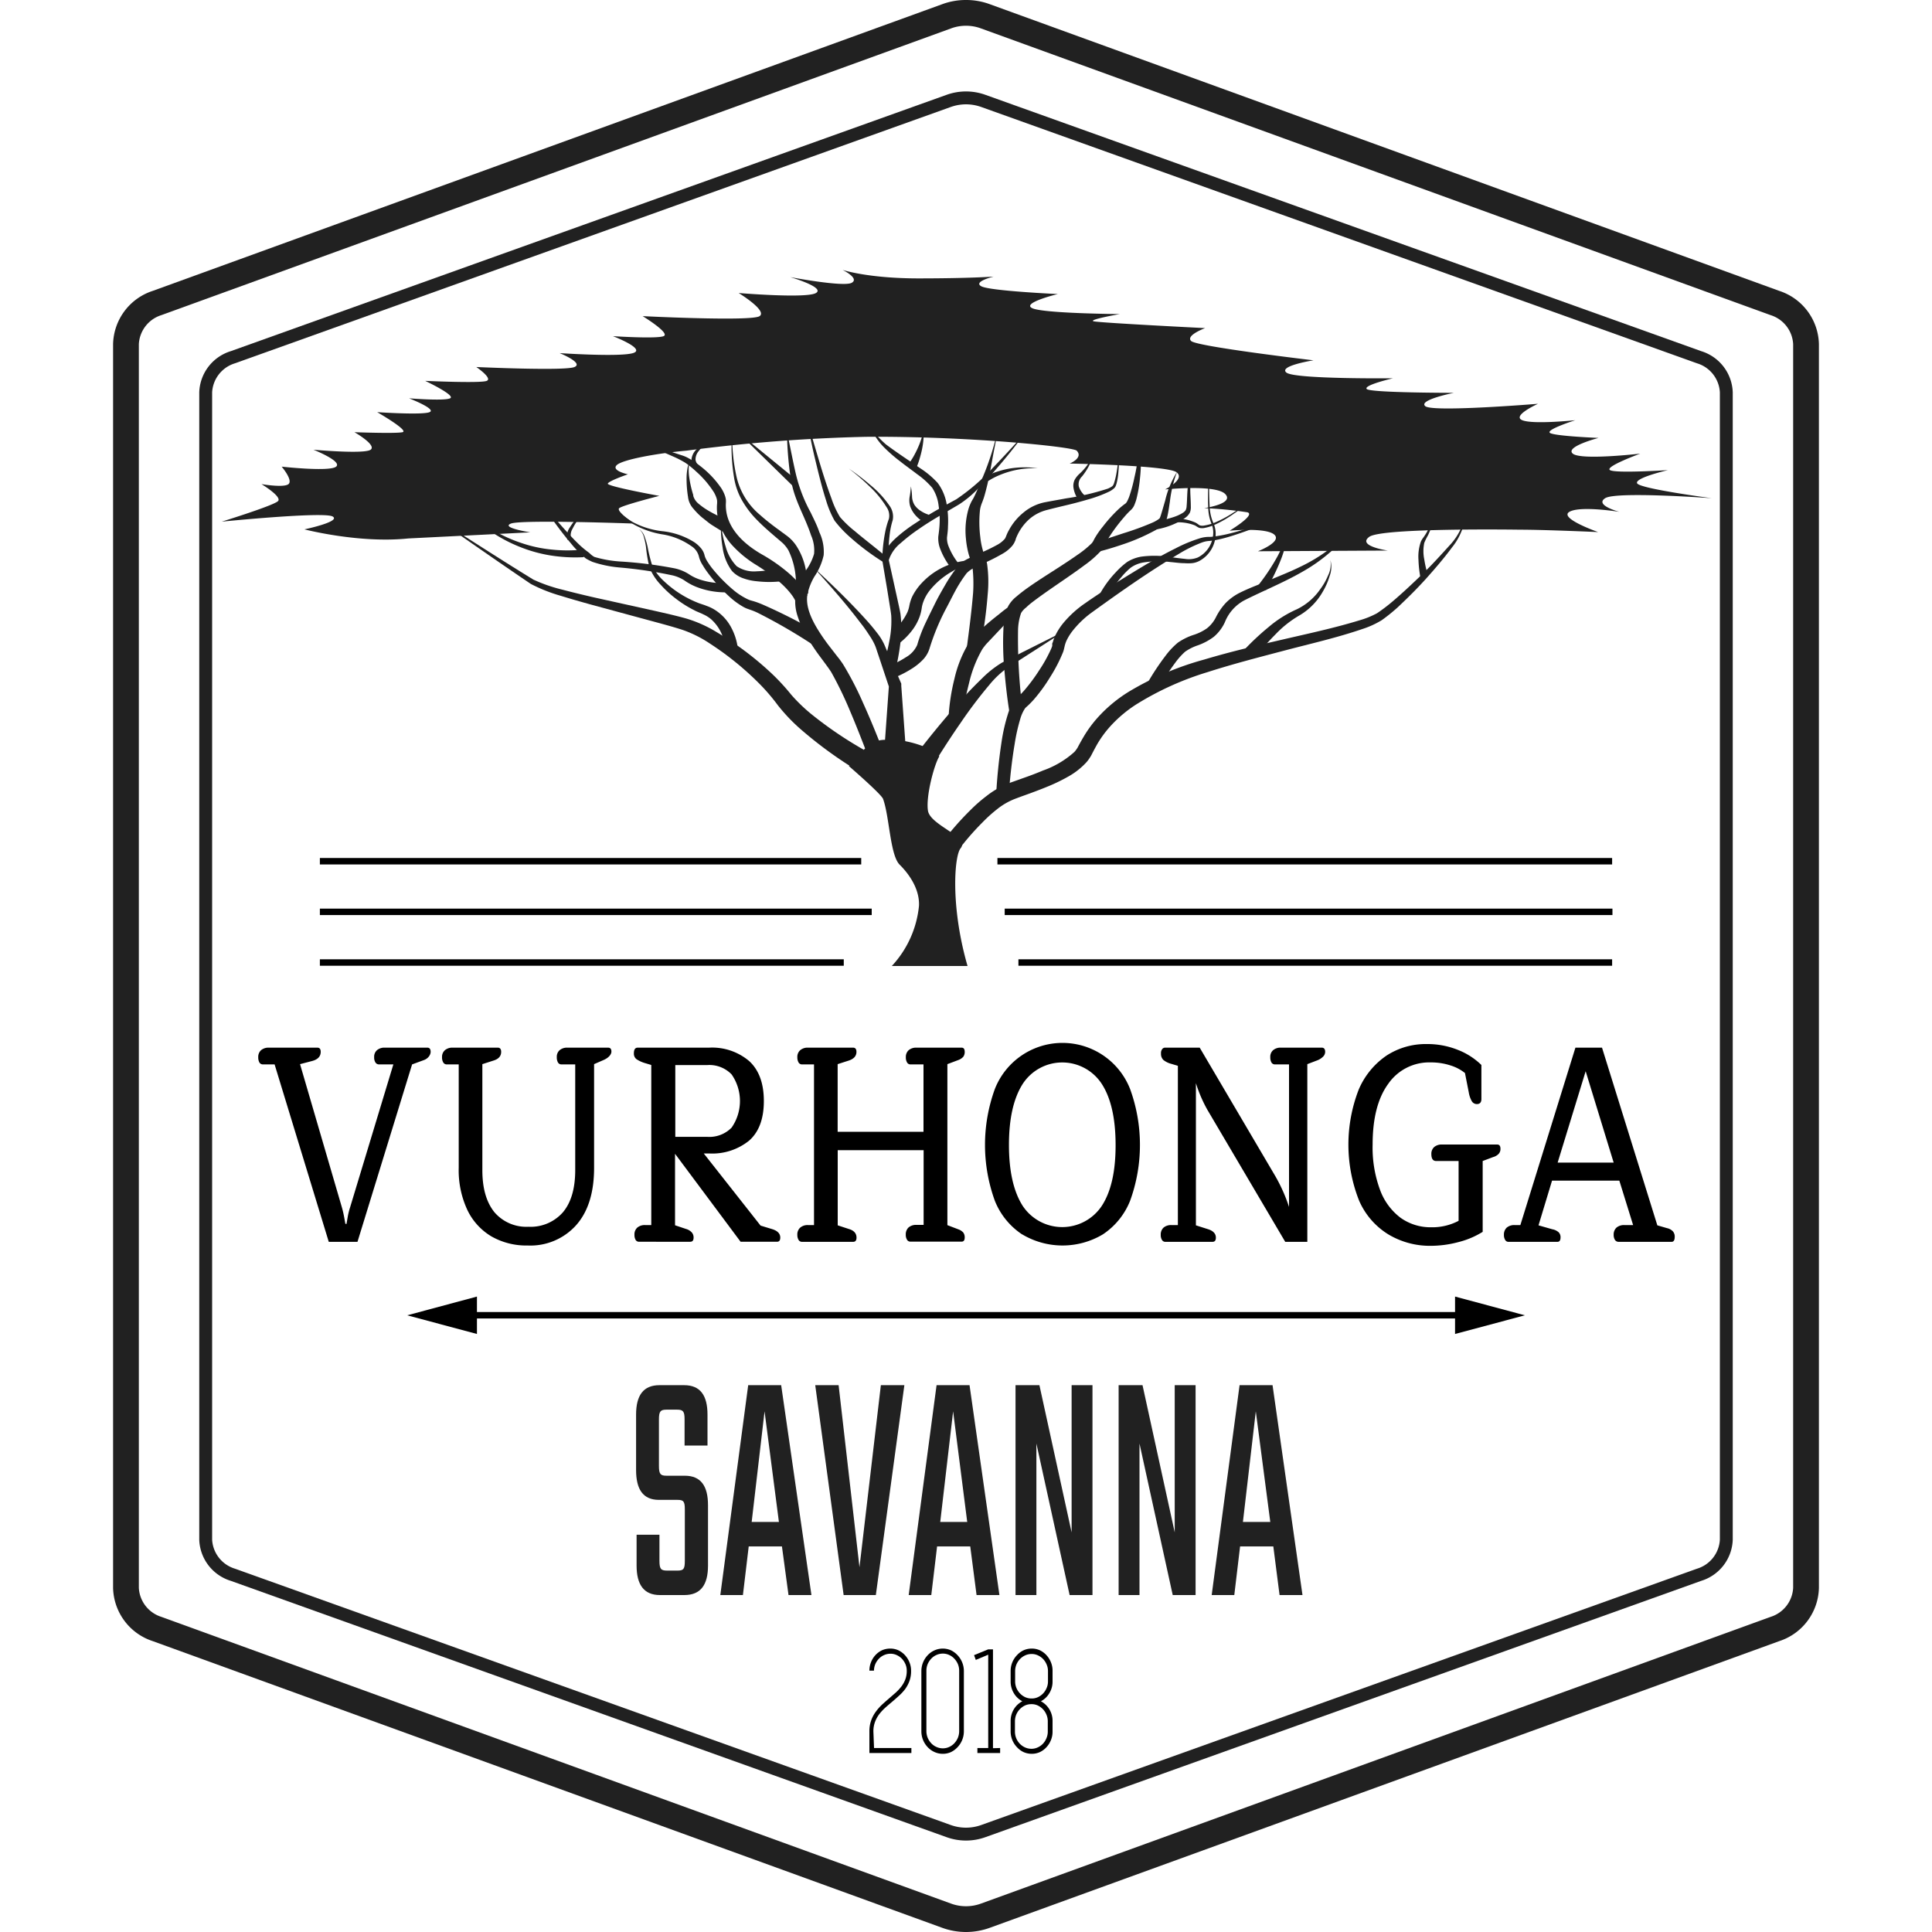 <!-- Copyright (c) 2022 Jan Stehno -->
<svg xmlns="http://www.w3.org/2000/svg" viewBox="0 0 300 300"><title>vurhongasavannareserve</title><g id="vurhongasavannareserve"><g id="inner_border"><path d="M150,16.2a7.13,7.13,0,0,1,2.33.4L263.5,56.41a5,5,0,0,1,3.56,4.5V239.09a5,5,0,0,1-3.56,4.5L152.33,283.4a7,7,0,0,1-4.66,0L36.5,243.59a5,5,0,0,1-3.56-4.5V60.91a5,5,0,0,1,3.56-4.5L147.67,16.6a7.13,7.13,0,0,1,2.33-.4m0-2a8.93,8.93,0,0,0-3,.52L35.83,54.53a6.93,6.93,0,0,0-4.89,6.38V239.09a6.93,6.93,0,0,0,4.89,6.38L147,285.28a8.91,8.91,0,0,0,6,0l111.17-39.81a6.93,6.93,0,0,0,4.89-6.38V60.91a6.93,6.93,0,0,0-4.89-6.38L153,14.72a8.93,8.93,0,0,0-3-.52Z" transform="translate(0)" fill="#212121"/></g><g id="outter_border"><path d="M150,4a6.61,6.61,0,0,1,2.29.4L274.93,48.93a5,5,0,0,1,3.51,4.5V246.57a5,5,0,0,1-3.51,4.5L152.29,295.6a6.76,6.76,0,0,1-4.58,0L25.07,251.07a5,5,0,0,1-3.51-4.5V53.43a5,5,0,0,1,3.51-4.5L147.71,4.4A6.61,6.61,0,0,1,150,4m0-4a10.56,10.56,0,0,0-3.66.64L23.71,45.17a8.91,8.91,0,0,0-6.15,8.26V246.57a8.91,8.91,0,0,0,6.15,8.26l122.63,44.53a10.79,10.79,0,0,0,7.32,0l122.63-44.53a8.91,8.91,0,0,0,6.15-8.26V53.43a8.91,8.91,0,0,0-6.15-8.26L153.66.64A10.56,10.56,0,0,0,150,0Z" transform="translate(0)" fill="#212121"/></g><path d="M135.72,271.43h5.8v.78H135v-3.34a5,5,0,0,1,.27-1.71,5.19,5.19,0,0,1,.72-1.36,7.56,7.56,0,0,1,1-1.13c.37-.34.75-.67,1.13-1l1-.87a7.54,7.54,0,0,0,.86-.94,4.64,4.64,0,0,0,.6-1.09,3.75,3.75,0,0,0,.22-1.35,2.52,2.52,0,0,0-.2-1,3,3,0,0,0-.54-.84,2.66,2.66,0,0,0-.8-.57,2.26,2.26,0,0,0-1-.22,2.39,2.39,0,0,0-1,.22,2.43,2.43,0,0,0-.8.57,2.84,2.84,0,0,0-.55.84,2.69,2.69,0,0,0-.2,1H135a3.55,3.55,0,0,1,.26-1.34,3.45,3.45,0,0,1,.7-1.1,3.36,3.36,0,0,1,1-.73,3.22,3.22,0,0,1,1.28-.26,3,3,0,0,1,1.27.27,3.42,3.42,0,0,1,1,.74,3.56,3.56,0,0,1,.7,1.1,3.38,3.38,0,0,1,.26,1.35,4.44,4.44,0,0,1-.26,1.6,5.09,5.09,0,0,1-.68,1.26,7.34,7.34,0,0,1-1,1.06c-.36.33-.71.64-1.08.95s-.71.6-1.05.91a7.22,7.22,0,0,0-.91,1,4.76,4.76,0,0,0-.63,1.18,4.12,4.12,0,0,0-.24,1.45Z" transform="translate(0)"/><path d="M146.4,272.33a3.06,3.06,0,0,1-1.28-.27,3.27,3.27,0,0,1-1.05-.74,3.58,3.58,0,0,1-1-2.45v-9.42a3.58,3.58,0,0,1,1-2.45,3.27,3.27,0,0,1,1.05-.74,3.15,3.15,0,0,1,2.55,0,3.42,3.42,0,0,1,1,.74,3.58,3.58,0,0,1,1,2.45v9.42a3.58,3.58,0,0,1-1,2.45,3.42,3.42,0,0,1-1,.74A3,3,0,0,1,146.4,272.33Zm0-15.56a2.39,2.39,0,0,0-1,.22,2.43,2.43,0,0,0-.8.57,2.84,2.84,0,0,0-.55.84,2.7,2.7,0,0,0-.2,1v9.44a2.79,2.79,0,0,0,.2,1,2.89,2.89,0,0,0,.55.85,2.43,2.43,0,0,0,.8.57,2.39,2.39,0,0,0,1,.22,2.3,2.3,0,0,0,1-.22,2.5,2.5,0,0,0,.79-.57,2.89,2.89,0,0,0,.55-.85,2.79,2.79,0,0,0,.2-1v-9.44a2.7,2.7,0,0,0-.2-1,2.84,2.84,0,0,0-.55-.84,2.5,2.5,0,0,0-.79-.57A2.3,2.3,0,0,0,146.4,256.77Z" transform="translate(0)"/><path d="M155.3,271.43v.78h-3.53v-.78h1.68V256.94l-1.93.81-.27-.74,2.2-.9v0h.74v15.35Z" transform="translate(0)"/><path d="M163.44,261.09a3.4,3.4,0,0,1-.5,1.83,3.27,3.27,0,0,1-1.31,1.25,3.43,3.43,0,0,1,1.81,3.08v1.62a3.38,3.38,0,0,1-.26,1.35,3.56,3.56,0,0,1-.7,1.1,3.3,3.3,0,0,1-1,.74,3,3,0,0,1-1.27.27,3.09,3.09,0,0,1-1.28-.27,3.23,3.23,0,0,1-1-.74,3.53,3.53,0,0,1-1-2.45v-1.62a3.48,3.48,0,0,1,.5-1.84,3.35,3.35,0,0,1,1.32-1.24,3.24,3.24,0,0,1-1.32-1.25,3.49,3.49,0,0,1-.5-1.83v-1.64a3.53,3.53,0,0,1,1-2.45,3.23,3.23,0,0,1,1-.74,3.09,3.09,0,0,1,1.28-.27,3,3,0,0,1,1.27.27,3.3,3.3,0,0,1,1,.74,3.56,3.56,0,0,1,.7,1.1,3.38,3.38,0,0,1,.26,1.35Zm-3.26,2.65a2.25,2.25,0,0,0,1-.21,2.74,2.74,0,0,0,.8-.58,2.82,2.82,0,0,0,.54-.84,2.5,2.5,0,0,0,.21-1v-1.65a2.56,2.56,0,0,0-.21-1,2.82,2.82,0,0,0-.54-.84,2.71,2.71,0,0,0-.8-.57,2.26,2.26,0,0,0-1-.22,2.39,2.39,0,0,0-1,.22,2.71,2.71,0,0,0-.8.57,2.84,2.84,0,0,0-.55.84,2.74,2.74,0,0,0-.2,1v1.65a2.66,2.66,0,0,0,.2,1,2.84,2.84,0,0,0,.55.84,2.74,2.74,0,0,0,.8.58A2.38,2.38,0,0,0,160.18,263.74Zm2.52,3.51a2.61,2.61,0,0,0-.21-1,2.69,2.69,0,0,0-.54-.84,2.74,2.74,0,0,0-.8-.58,2.25,2.25,0,0,0-1-.21,2.38,2.38,0,0,0-1,.21,2.75,2.75,0,0,0-1.35,1.42,2.79,2.79,0,0,0-.2,1v1.62a2.71,2.71,0,0,0,.75,1.89,2.54,2.54,0,0,0,.8.57,2.39,2.39,0,0,0,1,.22,2.26,2.26,0,0,0,1-.22,2.54,2.54,0,0,0,.8-.57,2.74,2.74,0,0,0,.54-.85,2.58,2.58,0,0,0,.21-1Z" transform="translate(0)"/><g id="title"><path d="M106.34,234.4c0-1.25-.19-1.5-1.13-1.5h-2.89c-2.5,0-3.55-1.67-3.55-4.64v-8.59c0-3,1.13-4.58,3.63-4.58h3.83c2.53,0,3.63,1.61,3.63,4.58v4.79H106.3V220.4c0-1.25-.23-1.51-1.17-1.51h-1.64c-.93,0-1.17.26-1.17,1.51v7.24c0,1.25.24,1.51,1.17,1.51h2.85c2.5,0,3.6,1.61,3.6,4.58v9.37c0,3-1.14,4.58-3.68,4.58h-3.78c-2.5,0-3.63-1.61-3.63-4.58v-4.79h3.55v4.06c0,1.25.23,1.51,1.17,1.51h1.64c.94,0,1.13-.26,1.13-1.51Z" transform="translate(0)" fill="#212121"/><path d="M121.42,240.13h-5.16l-.9,7.55h-3.51l4.33-32.59h5.12L126,247.68h-3.56Zm-.47-3.8-2.23-17.18-2,17.18Z" transform="translate(0)" fill="#212121"/><path d="M140.43,215.09,136,247.68h-5l-4.41-32.59h3.63l3.24,28.27,3.32-28.27Z" transform="translate(0)" fill="#212121"/><path d="M150.66,240.13h-5.15l-.9,7.55H141.1l4.33-32.59h5.12l4.64,32.59h-3.55Zm-.47-3.8L148,219.15l-2,17.18Z" transform="translate(0)" fill="#212121"/><path d="M169.64,215.09v32.59h-3.55l-5.16-23.53v23.53h-3.24V215.09h3.71l5,22.86V215.09Z" transform="translate(0)" fill="#212121"/><path d="M185.65,215.09v32.59H182.1l-5.16-23.53v23.53H173.7V215.09h3.71l5,22.86V215.09Z" transform="translate(0)" fill="#212121"/><path d="M197.72,240.13h-5.16l-.9,7.55h-3.51l4.33-32.59h5.12l4.65,32.59h-3.56Zm-.47-3.8L195,219.15l-2,17.18Z" transform="translate(0)" fill="#212121"/><path d="M42.64,165.28h-1.8a.62.62,0,0,1-.56-.3,1.61,1.61,0,0,1-.18-.82,1.39,1.39,0,0,1,.44-1.09,1.79,1.79,0,0,1,1.22-.39h7.52c.35,0,.52.22.52.65,0,.72-.46,1.2-1.37,1.43l-1.84.48,6.49,22.21c.15.52.27,1.05.37,1.59s.16.87.18,1h.19c0-.15.08-.49.16-1a10.85,10.85,0,0,1,.39-1.59l6.71-22.17H58.87a.65.65,0,0,1-.57-.3,1.42,1.42,0,0,1-.2-.82,1.35,1.35,0,0,1,.44-1.09,1.77,1.77,0,0,1,1.22-.39h6.6c.34,0,.51.22.51.65s-.34,1-1,1.26l-1.88.69-8.48,27.55H51.05Z" transform="translate(0)"/><path d="M76.33,192a9.54,9.54,0,0,1-3.76-4.12,14.55,14.55,0,0,1-1.34-6.53V165.28H69.38a.61.61,0,0,1-.55-.3,1.51,1.51,0,0,1-.19-.82,1.36,1.36,0,0,1,.45-1.09,1.76,1.76,0,0,1,1.21-.39h7c.34,0,.52.22.52.65,0,.67-.4,1.11-1.18,1.35l-1.74.56v16.44c0,2.87.63,5,1.88,6.56a6.52,6.52,0,0,0,5.28,2.25,6.66,6.66,0,0,0,5.35-2.25c1.27-1.51,1.91-3.69,1.91-6.56v-16.4H87.19a.61.61,0,0,1-.55-.3,1.61,1.61,0,0,1-.18-.82,1.35,1.35,0,0,1,.44-1.09,1.77,1.77,0,0,1,1.22-.39h6.3c.35,0,.52.2.52.61s-.37.91-1.11,1.26l-1.58.69v16.1c0,3.84-.93,6.82-2.79,8.91a9.54,9.54,0,0,1-7.54,3.15A10.9,10.9,0,0,1,76.33,192Z" transform="translate(0)"/><path d="M98.7,192.53a1.5,1.5,0,0,1-.18-.78,1.41,1.41,0,0,1,.44-1.13,1.77,1.77,0,0,1,1.22-.39h.95V165.37l-1-.3a4.76,4.76,0,0,1-1.31-.61,1.08,1.08,0,0,1-.39-.91c0-.58.2-.87.59-.87H110.1a8.9,8.9,0,0,1,6.23,2.08q2.28,2.09,2.28,6.21t-2.28,6.14a9.11,9.11,0,0,1-6.23,2h-.82l8.82,11.2,1.84.56c.81.26,1.22.7,1.22,1.3,0,.44-.17.65-.52.65H115l-10.18-13.66v11.1l1.7.57a1.92,1.92,0,0,1,.9.54,1.18,1.18,0,0,1,.28.8c0,.44-.17.65-.52.65H99.25A.61.61,0,0,1,98.7,192.53Zm11.14-16a4.83,4.83,0,0,0,3.76-1.43,7.23,7.23,0,0,0,0-8.27,4.8,4.8,0,0,0-3.74-1.45h-5v11.15Z" transform="translate(0)"/><path d="M124,192.53a1.5,1.5,0,0,1-.19-.78,1.42,1.42,0,0,1,.45-1.13,1.76,1.76,0,0,1,1.21-.39h.93V165.28h-1.85a.61.61,0,0,1-.55-.3,1.6,1.6,0,0,1-.19-.82,1.36,1.36,0,0,1,.45-1.09,1.76,1.76,0,0,1,1.21-.39h7c.34,0,.52.22.52.65,0,.64-.4,1.09-1.18,1.35l-1.74.56v10.5H143.4V165.28h-2a.59.59,0,0,1-.55-.3,1.51,1.51,0,0,1-.19-.82,1.39,1.39,0,0,1,.44-1.09,1.79,1.79,0,0,1,1.22-.39h7c.32,0,.48.22.48.65a1.25,1.25,0,0,1-.22.76,1.91,1.91,0,0,1-.74.5l-1.73.65v25l1.73.66a1.9,1.9,0,0,1,.74.49,1.27,1.27,0,0,1,.22.76c0,.44-.16.65-.48.65h-7.93a.59.59,0,0,1-.55-.3,1.41,1.41,0,0,1-.19-.78,1.45,1.45,0,0,1,.44-1.13,1.79,1.79,0,0,1,1.22-.39h1.11V178.6H130.08v11.67l1.74.57c.78.23,1.18.68,1.18,1.34,0,.44-.18.65-.52.65h-7.93A.61.61,0,0,1,124,192.53Z" transform="translate(0)"/><path d="M158.72,191.68a11.24,11.24,0,0,1-4.24-5.22,25.39,25.39,0,0,1,0-17.36,11.28,11.28,0,0,1,21,0,25.39,25.39,0,0,1,0,17.36,11.24,11.24,0,0,1-4.24,5.22,12.22,12.22,0,0,1-12.5,0Zm12.37-4.44q2.15-3.3,2.14-9.46t-2.14-9.46a7.32,7.32,0,0,0-12.29,0q-2.13,3.35-2.13,9.46t2.13,9.46a7.37,7.37,0,0,0,12.29,0Z" transform="translate(0)"/><path d="M180.43,192.53a1.41,1.41,0,0,1-.19-.78,1.45,1.45,0,0,1,.44-1.13,1.79,1.79,0,0,1,1.22-.39h1V165.5l-1-.3a3.28,3.28,0,0,1-1.25-.61,1.3,1.3,0,0,1-.37-1,1,1,0,0,1,.19-.69.54.54,0,0,1,.44-.22h5.38l11.77,20a25.55,25.55,0,0,1,2.1,4.73V165.28h-2.18a.61.61,0,0,1-.55-.3,1.61,1.61,0,0,1-.18-.82,1.35,1.35,0,0,1,.44-1.09,1.77,1.77,0,0,1,1.22-.39h6.34c.34,0,.52.22.52.65a1.06,1.06,0,0,1-.36.78,2.59,2.59,0,0,1-.94.57l-1.47.56v27.59h-3.43l-12.1-20.52a21.62,21.62,0,0,1-1.77-4.12v22.08l1.92.61c.79.26,1.18.7,1.18,1.3,0,.44-.17.65-.52.65H181A.59.59,0,0,1,180.43,192.53Z" transform="translate(0)"/><path d="M215.59,191.68a11.53,11.53,0,0,1-4.55-5.25,23.61,23.61,0,0,1-.06-17.24,12.12,12.12,0,0,1,4.35-5.3,11.16,11.16,0,0,1,6.18-1.77,12.7,12.7,0,0,1,4.83.89,10.89,10.89,0,0,1,3.69,2.36v5.29c0,.52-.24.78-.7.78a.91.91,0,0,1-.78-.43,4.14,4.14,0,0,1-.48-1.39l-.59-3a6.8,6.8,0,0,0-2.28-1.19,9.72,9.72,0,0,0-3.06-.46,7.73,7.73,0,0,0-6.57,3.32q-2.43,3.31-2.43,9.44a18.93,18.93,0,0,0,1.14,7,9.53,9.53,0,0,0,3.19,4.36,8,8,0,0,0,4.74,1.48,8.79,8.79,0,0,0,4.28-1v-9.29H223c-.49,0-.74-.36-.74-1.08a1.4,1.4,0,0,1,.44-1.09,1.79,1.79,0,0,1,1.22-.39h8.56c.34,0,.51.22.51.65a1.12,1.12,0,0,1-.26.78,1.86,1.86,0,0,1-.88.52l-1.62.61v11a13.1,13.1,0,0,1-3.8,1.6,16.73,16.73,0,0,1-4.24.57A12.54,12.54,0,0,1,215.59,191.68Z" transform="translate(0)"/><path d="M233.72,192.53a1.41,1.41,0,0,1-.19-.78,1.45,1.45,0,0,1,.44-1.13,1.79,1.79,0,0,1,1.22-.39h.89l8.55-27.55h4.13l8.59,27.59,1.52.44a1.72,1.72,0,0,1,.9.5,1.22,1.22,0,0,1,.28.84q0,.78-.48.78h-8.23a.66.66,0,0,1-.57-.3,1.41,1.41,0,0,1-.2-.78,1.45,1.45,0,0,1,.44-1.13,1.79,1.79,0,0,1,1.22-.39h1.36l-2.14-6.9H241l-2.1,6.94,2.14.61a2,2,0,0,1,1,.48,1.08,1.08,0,0,1,.28.78q0,.69-.48.69h-7.52A.59.59,0,0,1,233.72,192.53Zm16.85-12-4.35-14.19-4.35,14.19Z" transform="translate(0)"/></g><g id="arrowsline"><line x1="72.08" y1="204.23" x2="227.92" y2="204.23" fill="none" stroke="#000" stroke-miterlimit="10"/><polygon points="74.06 207.14 63.23 204.24 74.06 201.33 74.06 207.14"/><polygon points="225.94 207.14 236.78 204.24 225.94 201.33 225.94 207.14"/></g><g id="lines"><line x1="131.02" y1="149.46" x2="49.67" y2="149.46" fill="none" stroke="#000" stroke-miterlimit="10"/><line x1="135.36" y1="141.59" x2="49.67" y2="141.59" fill="none" stroke="#000" stroke-miterlimit="10"/><line x1="133.73" y1="133.73" x2="49.67" y2="133.73" fill="none" stroke="#000" stroke-miterlimit="10"/><line x1="250.33" y1="133.73" x2="154.88" y2="133.73" fill="none" stroke="#000" stroke-miterlimit="10"/><line x1="250.33" y1="149.46" x2="158.14" y2="149.46" fill="none" stroke="#000" stroke-miterlimit="10"/><line x1="250.38" y1="141.59" x2="156.01" y2="141.59" fill="none" stroke="#000" stroke-miterlimit="10"/></g><g id="tree"><path d="M132.5,119.27a64.56,64.56,0,0,1-8.13-6,27.72,27.72,0,0,1-3.58-3.75,30.45,30.45,0,0,0-3.11-3.59,46.43,46.43,0,0,0-7.45-6,18.4,18.4,0,0,0-4.18-2.1c-1.52-.5-3.11-.92-4.69-1.35L91.84,93.9c-1.59-.44-3.17-.89-4.75-1.38a24.52,24.52,0,0,1-4.67-1.85C77,87,71.59,83.21,66.21,79.45,71.73,83,77.25,86.58,82.82,90a24.3,24.3,0,0,0,4.54,1.57c1.58.42,3.17.8,4.77,1.17l9.61,2.13c1.61.37,3.21.72,4.84,1.18a19.87,19.87,0,0,1,4.69,2.1,48.91,48.91,0,0,1,8.09,6,33.09,33.09,0,0,1,3.49,3.71,25.65,25.65,0,0,0,3.36,3.21,60.59,60.59,0,0,0,7.93,5.36Z" transform="translate(0)" fill="#212121"/><path d="M134.35,116.27c-.77-2-1.59-4.08-2.45-6.09a57.72,57.72,0,0,0-2.82-5.8c-.13-.21-.27-.4-.41-.61l-.48-.66-1-1.35a33.42,33.42,0,0,1-1.88-2.85,16.12,16.12,0,0,1-1.45-3.21,7.14,7.14,0,0,1-.24-3.74,10.73,10.73,0,0,1,1.43-3.27A8.33,8.33,0,0,0,126.41,86a5.8,5.8,0,0,0-.47-2.88c-.33-1-.75-2-1.19-3s-.89-2-1.27-3.09a16.23,16.23,0,0,1-.78-3.31,52.69,52.69,0,0,1-.5-6.63c.48,2.16.88,4.34,1.37,6.47a24.08,24.08,0,0,0,2.3,6c.48,1,1,2,1.36,3.08a7.08,7.08,0,0,1,.67,3.57,9.44,9.44,0,0,1-1.42,3.29,9.07,9.07,0,0,0-1.1,2.8c-.32,1.78.57,3.78,1.67,5.55a30.39,30.39,0,0,0,1.84,2.63l1,1.29.51.65c.18.25.37.51.53.76a49.89,49.89,0,0,1,3.1,6c.91,2,1.77,4.08,2.59,6.15Z" transform="translate(0)" fill="#212121"/><polygon points="114.34 66.89 123.79 74.62 123.06 75.42 114.34 66.89" fill="#212121"/><path d="M137.36,115.83l.67-9.35.06.33h0l-1.78-5.34c-.15-.42-.29-.93-.46-1.3a9.12,9.12,0,0,0-.61-1.14c-.5-.77-1-1.54-1.6-2.28-2.27-3-4.76-5.82-7.29-8.61,2.77,2.56,5.49,5.18,8.05,8,.64.7,1.26,1.44,1.85,2.21a8.44,8.44,0,0,1,.83,1.27c.26.47.4.88.6,1.32l2.27,5.22h0l0,.09v.25l.67,9.35Z" transform="translate(0)" fill="#212121"/><path d="M159,67.45c-1.45,2-3,3.89-4.62,5.74-.81.93-1.65,1.83-2.53,2.71a16.58,16.58,0,0,1-2.9,2.41c-2.13,1.27-4.26,2.43-6.25,3.82a26.84,26.84,0,0,0-2.84,2.2A5.61,5.61,0,0,0,138,87l-.12.72-.58-.35a37.82,37.82,0,0,1-5.35-4,18.23,18.23,0,0,1-2.35-2.51,15.07,15.07,0,0,1-1.33-3.17c-.68-2.12-1.19-4.28-1.71-6.43s-.93-4.32-1.34-6.49c.58,2.13,1.21,4.24,1.84,6.36s1.29,4.22,2.05,6.27a14.14,14.14,0,0,0,1.32,2.88,16.61,16.61,0,0,0,2.3,2.19c1.66,1.41,3.43,2.72,5.09,4.17l-.71.36a3.26,3.26,0,0,1,.68-2,10.06,10.06,0,0,1,1.31-1.44,23.16,23.16,0,0,1,3-2.29c2.07-1.37,4.24-2.58,6.38-3.73A32.25,32.25,0,0,0,154,72.82C155.67,71.09,157.34,69.28,159,67.45Z" transform="translate(0)" fill="#212121"/><path d="M137.09,103.58a36.2,36.2,0,0,0,1-4,15.57,15.57,0,0,0,.3-4c-.06-.6-.2-1.38-.31-2.07l-.34-2.12L137,87V87a24.08,24.08,0,0,1,.44-4.33,13.25,13.25,0,0,1,.59-2.11,2.31,2.31,0,0,0-.35-1.79,15.46,15.46,0,0,0-2.66-3.24,35.58,35.58,0,0,0-3.23-2.78,37,37,0,0,1,3.39,2.59,15.53,15.53,0,0,1,2.93,3.17,2.87,2.87,0,0,1,.51,2.26,11.66,11.66,0,0,0-.44,2,24.23,24.23,0,0,0-.19,4.17v-.07l.92,4.18.46,2.09c.15.72.31,1.34.45,2.15a18.26,18.26,0,0,1,0,4.5,38,38,0,0,1-.79,4.34Z" transform="translate(0)" fill="#212121"/><path d="M126.21,100.11a84.54,84.54,0,0,0-8.51-4.93,8.86,8.86,0,0,0-1.08-.45l-.62-.22a4.21,4.21,0,0,1-.64-.31,12,12,0,0,1-2.11-1.56,26,26,0,0,1-3.41-3.79,11.67,11.67,0,0,1-.71-1.07,4.27,4.27,0,0,1-.58-1.27,2.68,2.68,0,0,0-1.23-1.73,10.66,10.66,0,0,0-4.45-1.8,13.52,13.52,0,0,1-4.71-1.69,14.56,14.56,0,0,1-3.66-3.38,14.35,14.35,0,0,0,3.78,3.17A12.86,12.86,0,0,0,103,82.5a11.57,11.57,0,0,1,4.79,1.68,4.91,4.91,0,0,1,1,.88,2.68,2.68,0,0,1,.64,1.28,4.07,4.07,0,0,0,.51,1,10.92,10.92,0,0,0,.72,1,24.18,24.18,0,0,0,3.42,3.44A10.61,10.61,0,0,0,116,93a4.12,4.12,0,0,0,.5.21l.56.16c.44.13.84.29,1.24.45a84.83,84.83,0,0,1,9,4.59Z" transform="translate(0)" fill="#212121"/><path d="M83.7,77.46a80.73,80.73,0,0,0,5.52,6.4c.49.49,1,1,1.52,1.41.26.22.54.42.8.62a3,3,0,0,0,.76.59,18.23,18.23,0,0,0,4,.71,64.39,64.39,0,0,1,8.49,1.07,6.8,6.8,0,0,1,2.14.87,7,7,0,0,0,1.75.86,11.15,11.15,0,0,0,3.91.55l.07,1.44a12.44,12.44,0,0,1-4.41-.8,8.83,8.83,0,0,1-2-1.07,6,6,0,0,0-1.75-.75,67,67,0,0,0-8.29-1.24A18,18,0,0,1,92,87.25a10,10,0,0,1-1-.51,8.45,8.45,0,0,1-.84-.73c-.52-.51-1-1-1.47-1.59A53.89,53.89,0,0,1,83.7,77.46Z" transform="translate(0)" fill="#212121"/><path d="M92.15,77.91a24.78,24.78,0,0,0-2.33,2.7,9.74,9.74,0,0,0-.92,1.5,2,2,0,0,0-.24,1.46l-.56.26a2.35,2.35,0,0,1,.39-1.94,10,10,0,0,1,1.09-1.47A24.36,24.36,0,0,1,92.15,77.91Z" transform="translate(0)" fill="#212121"/><path d="M72.67,79.45a20.94,20.94,0,0,0,3.93,2.89,22.5,22.5,0,0,0,4.43,2,20.59,20.59,0,0,0,4.7,1,23.13,23.13,0,0,0,4.78,0l.11,1.18a24.56,24.56,0,0,1-5-.25,22,22,0,0,1-4.8-1.31,23.06,23.06,0,0,1-4.38-2.28A21,21,0,0,1,72.67,79.45Z" transform="translate(0)" fill="#212121"/><path d="M112.6,101a6.55,6.55,0,0,0-2.21-4.87,5.07,5.07,0,0,0-1.18-.73c-.39-.21-1-.41-1.44-.66A17,17,0,0,1,105,93a16.5,16.5,0,0,1-2.39-2.18,8.57,8.57,0,0,1-1.77-2.73,23.4,23.4,0,0,1-.53-3.14,11.09,11.09,0,0,0-.32-1.52,2.41,2.41,0,0,0-.79-1.31,2.42,2.42,0,0,1,.91,1.26,11.66,11.66,0,0,1,.45,1.53,23.23,23.23,0,0,0,.75,3,8.2,8.2,0,0,0,1.84,2.38,16.19,16.19,0,0,0,2.42,1.88,16.41,16.41,0,0,0,2.7,1.39c.49.21.91.3,1.47.53a6.34,6.34,0,0,1,1.55.8,7.22,7.22,0,0,1,2.3,2.64,9.05,9.05,0,0,1,1,3.38Z" transform="translate(0)" fill="#212121"/><path d="M123.51,92a11.76,11.76,0,0,0-1.07-6.52,5,5,0,0,0-1-1.24l-1.37-1.17c-.92-.79-1.84-1.61-2.69-2.5a14.43,14.43,0,0,1-2.23-3,10.5,10.5,0,0,1-1.18-3.5,28.81,28.81,0,0,1-.26-7.24,28.6,28.6,0,0,0,.65,7.16A10.84,10.84,0,0,0,118,79.94c.88.79,1.82,1.52,2.79,2.23l1.47,1.08a6.26,6.26,0,0,1,1.38,1.48,10.25,10.25,0,0,1,1.46,3.61,16.85,16.85,0,0,1,.38,3.84Z" transform="translate(0)" fill="#212121"/><path d="M123.47,93.23a5.81,5.81,0,0,0-.44-.73c-.19-.26-.4-.53-.62-.78a13.71,13.71,0,0,0-1.49-1.46,29.3,29.3,0,0,0-3.47-2.52,17.21,17.21,0,0,1-3.63-2.94,9.29,9.29,0,0,1-2.31-4.2,7.89,7.89,0,0,1-.16-2.42,4.16,4.16,0,0,0,0-.44,2.25,2.25,0,0,0-.09-.4,4.62,4.62,0,0,0-.4-.89,15.27,15.27,0,0,0-2.76-3.23,14.1,14.1,0,0,0-1.67-1.35,15.22,15.22,0,0,0-1.94-1c-1.36-.59-2.71-1.21-4-1.87,1.42.42,2.84.86,4.25,1.33l1.06.35a5.26,5.26,0,0,1,1.08.45,14.46,14.46,0,0,1,1.91,1.28,15.05,15.05,0,0,1,3.17,3.34,5.52,5.52,0,0,1,.57,1.11,3.38,3.38,0,0,1,.18.68,3.85,3.85,0,0,1,0,.67,6.6,6.6,0,0,0,.24,2c.75,2.59,3,4.54,5.45,5.93a26,26,0,0,1,3.78,2.61,17.48,17.48,0,0,1,1.71,1.63,12.06,12.06,0,0,1,.77.94,5.93,5.93,0,0,1,.69,1.18Z" transform="translate(0)" fill="#212121"/><path d="M110.61,68.15a7.79,7.79,0,0,0-2.2,2,2,2,0,0,0-.41,1.24,1.58,1.58,0,0,0,.6,1L108,73a2.38,2.38,0,0,1-.63-1.64,2.52,2.52,0,0,1,.71-1.51A8,8,0,0,1,110.61,68.15Z" transform="translate(0)" fill="#212121"/><path d="M112.23,82.56c-.58-.34-1.1-.67-1.63-1s-1-.76-1.54-1.17a10.82,10.82,0,0,1-1.39-1.4,3.25,3.25,0,0,1-.85-2v.08a17.76,17.76,0,0,1-.21-2.82,8.18,8.18,0,0,1,.12-1.4,2.74,2.74,0,0,1,.51-1.3,2.64,2.64,0,0,0-.3,1.32,7.78,7.78,0,0,0,.1,1.36,16.86,16.86,0,0,0,.61,2.64V77a2.44,2.44,0,0,0,.84,1.23,10.48,10.48,0,0,0,1.4,1q.75.45,1.56.84c.53.26,1.09.51,1.62.71Z" transform="translate(0)" fill="#212121"/><path d="M121.45,90.25a16.85,16.85,0,0,1-4,0,8.19,8.19,0,0,1-2-.44,4.27,4.27,0,0,1-1.79-1.15,7.82,7.82,0,0,1-1.45-3.63,18.84,18.84,0,0,1-.27-3.74,19.07,19.07,0,0,0,.75,3.62,7,7,0,0,0,1.69,3,4.77,4.77,0,0,0,3.13.8,14.83,14.83,0,0,0,3.46-.51Z" transform="translate(0)" fill="#212121"/><path d="M146.45,130.62a43.74,43.74,0,0,1,4.26-4.85,23.43,23.43,0,0,1,2.47-2.16,13.27,13.27,0,0,1,2.95-1.77c.58-.26,1-.39,1.52-.58l1.46-.52c1-.35,1.93-.71,2.86-1.1a14.37,14.37,0,0,0,4.85-2.87,3,3,0,0,0,.36-.46,1.82,1.82,0,0,0,.15-.23l.18-.34c.25-.46.52-.94.8-1.41a18.78,18.78,0,0,1,1.95-2.69,22.12,22.12,0,0,1,5-4.22,46.47,46.47,0,0,1,11.71-5c4-1.2,8.09-2.16,12.14-3.1s8.13-1.81,12-3a13.33,13.33,0,0,0,2.72-1.1,26.86,26.86,0,0,0,2.41-1.83c1.57-1.33,3.07-2.75,4.56-4.18s2.91-3,4.27-4.5a9.53,9.53,0,0,0,2.57-5.5,9.78,9.78,0,0,1-2.18,5.8c-1.25,1.69-2.61,3.27-4,4.82s-2.86,3-4.42,4.47a27.58,27.58,0,0,1-2.48,2,13.91,13.91,0,0,1-3,1.37c-4,1.37-8.06,2.28-12.08,3.34s-8,2.08-11.95,3.35a46.27,46.27,0,0,0-11.06,5,19.82,19.82,0,0,0-4.44,3.85,17.13,17.13,0,0,0-1.67,2.37c-.24.43-.47.86-.71,1.32l-.18.35a3.78,3.78,0,0,1-.26.43,5.21,5.21,0,0,1-.59.77,11.26,11.26,0,0,1-2.77,2.15A27.34,27.34,0,0,1,163,122c-1,.42-2,.8-3,1.17l-1.47.53c-.47.18-1,.36-1.39.54a10.58,10.58,0,0,0-2.36,1.45,22.51,22.51,0,0,0-2.21,2,41.36,41.36,0,0,0-3.93,4.55Z" transform="translate(0)" fill="#212121"/><path d="M220.57,89.72a17.65,17.65,0,0,1-.31-2.79,7,7,0,0,1,.37-2.82,3,3,0,0,1,.38-.63c.13-.18.25-.36.37-.55.23-.38.43-.78.63-1.18a22.07,22.07,0,0,0,1-2.53,20.15,20.15,0,0,1-.74,2.63c-.16.43-.33.85-.53,1.27a8.5,8.5,0,0,0-.58,1.18,6.29,6.29,0,0,0,0,2.56,17,17,0,0,0,.6,2.56Z" transform="translate(0)" fill="#212121"/><path d="M178.14,106.13a38.31,38.31,0,0,1,2.87-4.34,11.71,11.71,0,0,1,1.89-2,9.41,9.41,0,0,1,2.52-1.23,7.52,7.52,0,0,0,2-1,5.08,5.08,0,0,0,1.36-1.66,9.54,9.54,0,0,1,1.53-2.25,8.2,8.2,0,0,1,2.23-1.62c1.59-.79,3.16-1.34,4.72-2s3.1-1.26,4.6-2a25.59,25.59,0,0,0,4.28-2.55,8.34,8.34,0,0,0,3.08-3.84,8.43,8.43,0,0,1-2.78,4.2,25.74,25.74,0,0,1-4.18,2.93c-2.95,1.7-6.18,3-9.06,4.46a6.61,6.61,0,0,0-3,3.38,6.52,6.52,0,0,1-1.73,2.28,9.31,9.31,0,0,1-2.45,1.31,7.68,7.68,0,0,0-2,1,10.67,10.67,0,0,0-1.53,1.71,35.39,35.39,0,0,0-2.65,4.13Z" transform="translate(0)" fill="#212121"/><path d="M195.39,90.87a32.88,32.88,0,0,0,2.84-4.23,16.13,16.13,0,0,0,1.07-2.31,5,5,0,0,0,.35-2.5,5.09,5.09,0,0,1,0,2.6,16.13,16.13,0,0,1-.77,2.51,34.39,34.39,0,0,1-2.32,4.72Z" transform="translate(0)" fill="#212121"/><path d="M193.23,100.88A40.19,40.19,0,0,1,197,97.36a17.89,17.89,0,0,1,4.37-2.75A9.35,9.35,0,0,0,205,91.5a9.86,9.86,0,0,0,1.22-2.14,3.87,3.87,0,0,0,.36-2.41,4,4,0,0,1-.12,2.5,10.49,10.49,0,0,1-1,2.32,10,10,0,0,1-3.58,3.73,16.61,16.61,0,0,0-3.82,3,38.55,38.55,0,0,0-3.22,3.68Z" transform="translate(0)" fill="#212121"/><path d="M154.68,123.48a83.65,83.65,0,0,1,.85-8.33,27.9,27.9,0,0,1,.95-4.18,8.06,8.06,0,0,1,1-2.16,3.89,3.89,0,0,1,.52-.57l.34-.29c.22-.22.44-.44.65-.68a27.08,27.08,0,0,0,2.37-3.18,22.47,22.47,0,0,0,1.9-3.43c.05-.14.11-.28.13-.37l0-.08,0-.15c0-.1,0-.21.08-.3a6.48,6.48,0,0,1,.42-1.12,9.72,9.72,0,0,1,1.24-1.92,16.49,16.49,0,0,1,3.21-2.94c2.29-1.61,4.61-3.07,7-4.54s4.73-2.87,7.22-4.1a22.32,22.32,0,0,1,3.9-1.6,5,5,0,0,1,1.09-.17c.34,0,.67,0,1-.07a19.49,19.49,0,0,0,2-.36c2.66-.63,5.27-1.59,7.94-2.26-2.62.85-5.15,1.94-7.82,2.72a20.15,20.15,0,0,1-2,.48,9.41,9.41,0,0,1-1.05.13,3.79,3.79,0,0,0-.93.21A21.48,21.48,0,0,0,183.06,86c-4.69,2.79-9.23,6-13.62,9.17a15,15,0,0,0-2.81,2.69,8.07,8.07,0,0,0-1,1.57,4.47,4.47,0,0,0-.29.82l-.11.47a3.81,3.81,0,0,1-.19.62,24,24,0,0,1-2,3.84,25.39,25.39,0,0,1-2.53,3.47c-.24.27-.51.54-.78.81l-.43.39a1.25,1.25,0,0,0-.17.2,5.9,5.9,0,0,0-.7,1.57,29.28,29.28,0,0,0-.87,3.88c-.45,2.66-.74,5.39-.93,8.09Z" transform="translate(0)" fill="#212121"/><path d="M170.58,92.62a16.09,16.09,0,0,1,2.68-3.76A12.65,12.65,0,0,1,175,87.28a6,6,0,0,1,2.25-.85,15.65,15.65,0,0,1,4.54.08c.74.1,1.47.2,2.19.27a3.74,3.74,0,0,0,2-.21,4.33,4.33,0,0,0,2.36-3.25,3.67,3.67,0,0,0-.25-2.07,7,7,0,0,1-.47-2.2,43.54,43.54,0,0,1,.52-8.84,44.05,44.05,0,0,0-.28,8.81,7,7,0,0,0,.51,2.1,4.06,4.06,0,0,1,.37,2.25,4.82,4.82,0,0,1-2.5,3.73,3.18,3.18,0,0,1-1.16.35,7.53,7.53,0,0,1-1.16,0c-.75,0-1.49-.12-2.22-.18a14.83,14.83,0,0,0-4.27.09,4.81,4.81,0,0,0-1.84.78,10.69,10.69,0,0,0-1.46,1.47,15.2,15.2,0,0,0-2.31,3.51Z" transform="translate(0)" fill="#212121"/><path d="M142.68,116.6c1.54-2,3.1-3.91,4.72-5.8a73.18,73.18,0,0,1,5.11-5.48,16.27,16.27,0,0,1,3-2.38c1.12-.61,2.21-1.12,3.31-1.69l6.61-3.32-6.23,4c-1,.66-2.11,1.32-3.09,2a15,15,0,0,0-2.52,2.46,70.42,70.42,0,0,0-4.4,5.82c-1.39,2-2.73,4.06-4,6.12Z" transform="translate(0)" fill="#212121"/><path d="M156.76,110.69c-.35-2.15-.59-4.28-.78-6.44a46.11,46.11,0,0,1-.17-6.56,10.13,10.13,0,0,1,.73-3.54,5,5,0,0,1,1.31-1.53c.44-.38.88-.72,1.32-1.05,1.78-1.29,3.6-2.41,5.39-3.57.89-.58,1.78-1.16,2.64-1.77a15.63,15.63,0,0,0,2.32-1.87c.06-.08.13-.16.16-.21l.06-.1.1-.19c.13-.26.28-.51.43-.75a15.19,15.19,0,0,1,1-1.37,22.63,22.63,0,0,1,2.21-2.48,10.54,10.54,0,0,1,1.32-1.1,1.3,1.3,0,0,0,.26-.39,5.87,5.87,0,0,0,.29-.67,24.34,24.34,0,0,0,.81-3,22.7,22.7,0,0,0,.61-6.31,10.8,10.8,0,0,1,.39,3.2,25,25,0,0,1-.14,3.24,21.51,21.51,0,0,1-.55,3.24,6.75,6.75,0,0,1-.28.83,2.21,2.21,0,0,1-.63.93,11.66,11.66,0,0,0-1,1.06,28.12,28.12,0,0,0-1.9,2.45c-.28.43-.57.85-.82,1.29-.12.21-.25.43-.35.65l-.08.16-.14.26a4,4,0,0,1-.31.43,16.49,16.49,0,0,1-2.58,2.25c-.87.65-1.76,1.27-2.64,1.88-1.76,1.22-3.54,2.41-5.2,3.66-.41.31-.82.63-1.19,1a3.14,3.14,0,0,0-.79.86,8.56,8.56,0,0,0-.48,2.72,86.16,86.16,0,0,0,.74,12.57Z" transform="translate(0)" fill="#212121"/><path d="M170,84.27l4.49-1.48a43.74,43.74,0,0,0,4.38-1.6,5.68,5.68,0,0,0,.95-.51,2.33,2.33,0,0,0,.26-.21,4.62,4.62,0,0,0,.18-.48c.23-.73.44-1.5.67-2.27a14.57,14.57,0,0,1,1.83-4.43,19.54,19.54,0,0,0-1.1,4.6c-.12.78-.22,1.57-.41,2.37a6.25,6.25,0,0,1-.19.65,1.82,1.82,0,0,1-.53.67,7.6,7.6,0,0,1-1.08.73,31.26,31.26,0,0,1-4.45,2c-1.52.53-3,1-4.6,1.4Z" transform="translate(0)" fill="#212121"/><path d="M179.2,81.15c1-.3,2.06-.54,3.06-.87a6.45,6.45,0,0,0,1.38-.63,1.53,1.53,0,0,0,.47-.43,1.64,1.64,0,0,0,.15-.65c.09-1,.07-2.17.22-3.27a5.57,5.57,0,0,1,1.25-3,5.49,5.49,0,0,0-.89,3.06c-.06,1.08.07,2.15.07,3.28a2.26,2.26,0,0,1-.14.94,2.31,2.31,0,0,1-.64.76,7.49,7.49,0,0,1-1.5.89,11.84,11.84,0,0,1-3.22,1Z" transform="translate(0)" fill="#212121"/><path d="M182.26,80.51a7.57,7.57,0,0,1,3.38.64c.25.12.53.38.69.44a1.64,1.64,0,0,0,.74,0,6.84,6.84,0,0,0,1.57-.45,17.1,17.1,0,0,0,2.92-1.57A7.81,7.81,0,0,0,194,77.38a8,8,0,0,1-2.36,2.35,17.48,17.48,0,0,1-2.9,1.7,7,7,0,0,1-1.62.53,1.81,1.81,0,0,1-.92,0c-.35-.16-.47-.3-.74-.41a7.2,7.2,0,0,0-3.16-.42Z" transform="translate(0)" fill="#212121"/><path d="M147.29,111.42a31.69,31.69,0,0,1,.91-6,18.66,18.66,0,0,1,2.4-5.84,5.44,5.44,0,0,1,.53-.68,5.54,5.54,0,0,1,.56-.6c.36-.37.74-.7,1.12-1,.75-.67,1.53-1.31,2.32-1.92a20.81,20.81,0,0,1,5.14-3.19,30.75,30.75,0,0,1-4,4.51l-2,2.12-1,1.06a5.57,5.57,0,0,0-.43.51,4.16,4.16,0,0,0-.36.51,19.11,19.11,0,0,0-2,5.15c-.47,1.85-.88,3.77-1.22,5.66Z" transform="translate(0)" fill="#212121"/><path d="M150.1,100.77c.38-2.88.76-5.79,1-8.66A22.62,22.62,0,0,0,151,88a4.18,4.18,0,0,0-.09-.41l0-.16-.1-.27A8.78,8.78,0,0,1,150.4,86a13.67,13.67,0,0,1-.41-2.34,12.18,12.18,0,0,1,.42-4.71,6.94,6.94,0,0,1,.5-1.18l.27-.46.23-.47c.3-.64.59-1.31.87-2A41.6,41.6,0,0,0,155,66.43c-.23,1.46-.54,2.9-.81,4.35s-.52,2.91-.85,4.37c-.18.72-.35,1.45-.58,2.17l-.2.56c-.07.18-.17.42-.2.53a4.06,4.06,0,0,0-.2.91,18.6,18.6,0,0,0,.06,4.08,11.86,11.86,0,0,0,.38,2,6.76,6.76,0,0,0,.31.93l.09.24.13.37a5.65,5.65,0,0,1,.15.66,20,20,0,0,1,.09,4.68,69.07,69.07,0,0,1-1.26,8.85Z" transform="translate(0)" fill="#212121"/><path d="M137.91,103.45a14.4,14.4,0,0,0,2.77-1.4,4.1,4.1,0,0,0,1.75-1.92,22,22,0,0,1,1.23-3.28c.47-1,1-2.06,1.49-3.06s1.06-2,1.64-3a21.94,21.94,0,0,1,2-2.91,5.14,5.14,0,0,1,1.6-1.16c.53-.28,1-.51,1.57-.74a28.47,28.47,0,0,0,2.93-1.4,4.15,4.15,0,0,0,1.09-.86.85.85,0,0,0,.14-.21s.08-.18.14-.33a5.73,5.73,0,0,1,.39-.83,9,9,0,0,1,2.31-2.79A7.43,7.43,0,0,1,162.21,78c1.12-.22,2.22-.4,3.32-.61a39.06,39.06,0,0,0,6.45-1.5,3.45,3.45,0,0,0,.69-.36.63.63,0,0,0,.21-.25,1.92,1.92,0,0,0,.14-.36,11.8,11.8,0,0,0,.37-1.61c.19-1.1.3-2.21.38-3.33,0,1.12,0,2.24-.11,3.37a9.79,9.79,0,0,1-.27,1.68,3.45,3.45,0,0,1-.14.42,1,1,0,0,1-.3.41,3.45,3.45,0,0,1-.75.49,20.27,20.27,0,0,1-3.2,1.19c-1.08.32-2.17.61-3.26.87s-2.19.52-3.25.8a6.62,6.62,0,0,0-2.67,1.41A7.8,7.8,0,0,0,158,83.05a6.76,6.76,0,0,0-.29.69c0,.12-.08.23-.17.45a3,3,0,0,1-.31.5,5.42,5.42,0,0,1-1.5,1.26,30.75,30.75,0,0,1-3.08,1.56c-.5.23-1,.46-1.46.71a3.82,3.82,0,0,0-1.1.8,20.8,20.8,0,0,0-1.72,2.67c-.54,1-1,1.94-1.53,2.93a35.66,35.66,0,0,0-2.48,6,4.39,4.39,0,0,1-1.08,1.85,9.1,9.1,0,0,1-1.46,1.21,16.58,16.58,0,0,1-3.19,1.64Z" transform="translate(0)" fill="#212121"/><path d="M167.6,77.8a4.31,4.31,0,0,1-.92-2.13,2.18,2.18,0,0,1,.21-1.2,3.75,3.75,0,0,1,.7-.87,8.71,8.71,0,0,0,1.32-1.49,4.94,4.94,0,0,0,.61-1.9,5.26,5.26,0,0,1-.36,2A9.73,9.73,0,0,1,168,74a1.66,1.66,0,0,0-.47,1.58,3.28,3.28,0,0,0,1,1.44Z" transform="translate(0)" fill="#212121"/><path d="M138.42,98.21A8.92,8.92,0,0,0,140.93,95a5,5,0,0,0,.27-.93,6.43,6.43,0,0,1,.41-1.35,8.73,8.73,0,0,1,1.48-2.15A11.16,11.16,0,0,1,151.9,87a17.6,17.6,0,0,0-4.22,1.83,12.11,12.11,0,0,0-3.32,2.86,6.46,6.46,0,0,0-1,1.8,4.58,4.58,0,0,0-.23.9,6.88,6.88,0,0,1-.32,1.34,8,8,0,0,1-1.3,2.31,10.69,10.69,0,0,1-1.85,1.83Z" transform="translate(0)" fill="#212121"/><path d="M147.76,88.3A11.39,11.39,0,0,1,146,85.24a4.5,4.5,0,0,1-.3-1.94c.08-.58.14-1.07.18-1.61a13.77,13.77,0,0,0-.13-3.15,6.36,6.36,0,0,0-1-2.8,12.68,12.68,0,0,0-2.34-2.11c-.87-.67-1.77-1.3-2.65-2a24,24,0,0,1-2.53-2.21,9.77,9.77,0,0,1-1.08-1.31,2.94,2.94,0,0,1-.59-1.57,3.29,3.29,0,0,0,.86,1.36A13.9,13.9,0,0,0,137.56,69c.87.66,1.77,1.28,2.67,1.9L143,72.78A13.61,13.61,0,0,1,145.61,75,7.58,7.58,0,0,1,147,78.31a14.9,14.9,0,0,1,.2,3.46c0,.56-.09,1.17-.15,1.69a3.4,3.4,0,0,0,.22,1.31,10.11,10.11,0,0,0,1.52,2.66Z" transform="translate(0)" fill="#212121"/><path d="M141,72.18a14.55,14.55,0,0,0,.81-1.23q.38-.66.69-1.35a12.59,12.59,0,0,0,.93-2.92,12.83,12.83,0,0,1-.27,3.14c-.11.52-.24,1-.4,1.54a12.66,12.66,0,0,1-.58,1.54Z" transform="translate(0)" fill="#212121"/><path d="M153,74a12.21,12.21,0,0,1,2-.81,13.1,13.1,0,0,1,2-.47,14,14,0,0,1,4.13,0,13.75,13.75,0,0,0-4.05.42,14.32,14.32,0,0,0-1.91.65,10.74,10.74,0,0,0-1.75.92Z" transform="translate(0)" fill="#212121"/><path d="M143.68,81.23a5.77,5.77,0,0,1-1.39-1.07,4.38,4.38,0,0,1-.93-1.46,3.19,3.19,0,0,1-.09-1.67,14,14,0,0,0,.17-1.51,10.53,10.53,0,0,1,.18,1.52A2.68,2.68,0,0,0,142,78.4a3.17,3.17,0,0,0,1,.95,4.73,4.73,0,0,0,1.23.58Z" transform="translate(0)" fill="#212121"/><path d="M138.48,150h11.76c-2.68-9.29-2.05-17.11-1.08-18.28,1.48-1.78-4.73-3.55-5.07-5.85s1-7.21,1.76-8.41c-.79-1.29-4.83-2.51-6.6-2.51s-3-.54-5,1.36a13.6,13.6,0,0,0-2.43,2.65s5,4.32,5.3,5.09c1,2.73,1.08,8.73,2.58,10.22s3.11,3.8,3,6.37A16,16,0,0,1,138.48,150Z" transform="translate(0)" fill="#212121"/><path d="M249.25,77.36c1.69-1.09,16.54,0,16.54,0s-11.07-1.46-11.57-2.3S259,73,259,73s-8.13.53-9,0,4.7-2.56,4.7-2.56-9.22,1.07-10.48,0,4-2.44,4-2.44-6.59-.27-7.5-.75,3.89-2,3.89-2-6.55.69-8.23,0,2.44-2.55,2.44-2.55-16.29,1.34-17.49.38S225.75,61,225.75,61s-12.93,0-13.52-.59,4.07-1.67,4.07-1.67-15.23.16-16.54-.88,4.2-1.91,4.2-1.91-18.11-2.13-19-3,2.17-2,2.17-2-16.37-.82-17.31-1.06,4.06-1.12,4.06-1.12-11.72-.09-13.56-.9,3.94-2.21,3.94-2.21-10.51-.48-11.87-1.2,1.9-1.51,1.9-1.51-3.8.28-11.66.28-11.8-1.32-11.8-1.32,2.67,1.3,1.43,2-9.56-.88-9.56-.88,5.49,1.59,4,2.47-12,0-12,0,4.5,2.74,3.25,3.59-18.16,0-18.16,0,4.37,2.67,3.25,3.11-7.86,0-7.86,0,5.22,2,3.11,2.63-11.39,0-11.39,0,3.77,1.52,2.31,2.16-15.25,0-15.25,0,2.57,1.75,1.62,2.15-9.56,0-9.56,0,4.82,2.27,3.87,2.71-6.37,0-6.37,0,4.33,1.68,3.18,2.15-8.13,0-8.13,0,5,2.87,3.93,3.11-7.46,0-7.46,0,3.5,2,2.51,2.72-8.88,0-8.88,0,4.54,1.8,3.52,2.63-8.45,0-8.45,0,1.79,2.1,1.06,2.71-4.2,0-4.2,0,3.21,1.94,2.58,2.63S34.43,81,34.43,81s15.85-1.59,17.22-.8-4.38,2-4.38,2,8.5,2.21,16.13,1.41l18.94-.95s-4.65-.72-3-1.36,19.12,0,19.12,0-2.85-1.93-2.31-2.39S102.38,77,102.38,77s-8.17-1.48-8-1.91,3.12-1.44,3.12-1.44-2.64-.56-1.73-1.43,6.34-1.84,10.81-2.24a256.67,256.67,0,0,1,27.8-2.15c15.77-.13,32.22,1.54,32.81,2.15,1.08,1.12-1.09,2-1.09,2s15.17.27,16.59,1.35S180.91,76,180.91,76s7.85-.81,9.34.71S187,78.9,187,78.9a61.9,61.9,0,0,1,6.69.65c1.36.38-2.76,2.86-2.76,2.86s5.56-.54,6.91.58-2.51,2.61-2.51,2.61l20.18-.11s-4.85-.69-2.89-2.13S236,82.25,236,82.25c3.94,0,12.16.37,12.16.37s-6.15-2.15-4.47-3.14,7.77,0,7.77,0S247.55,78.45,249.25,77.36Z" transform="translate(0)" fill="#212121"/></g></g><g id="frame"><rect width="300" height="300" fill="none"/></g></svg>